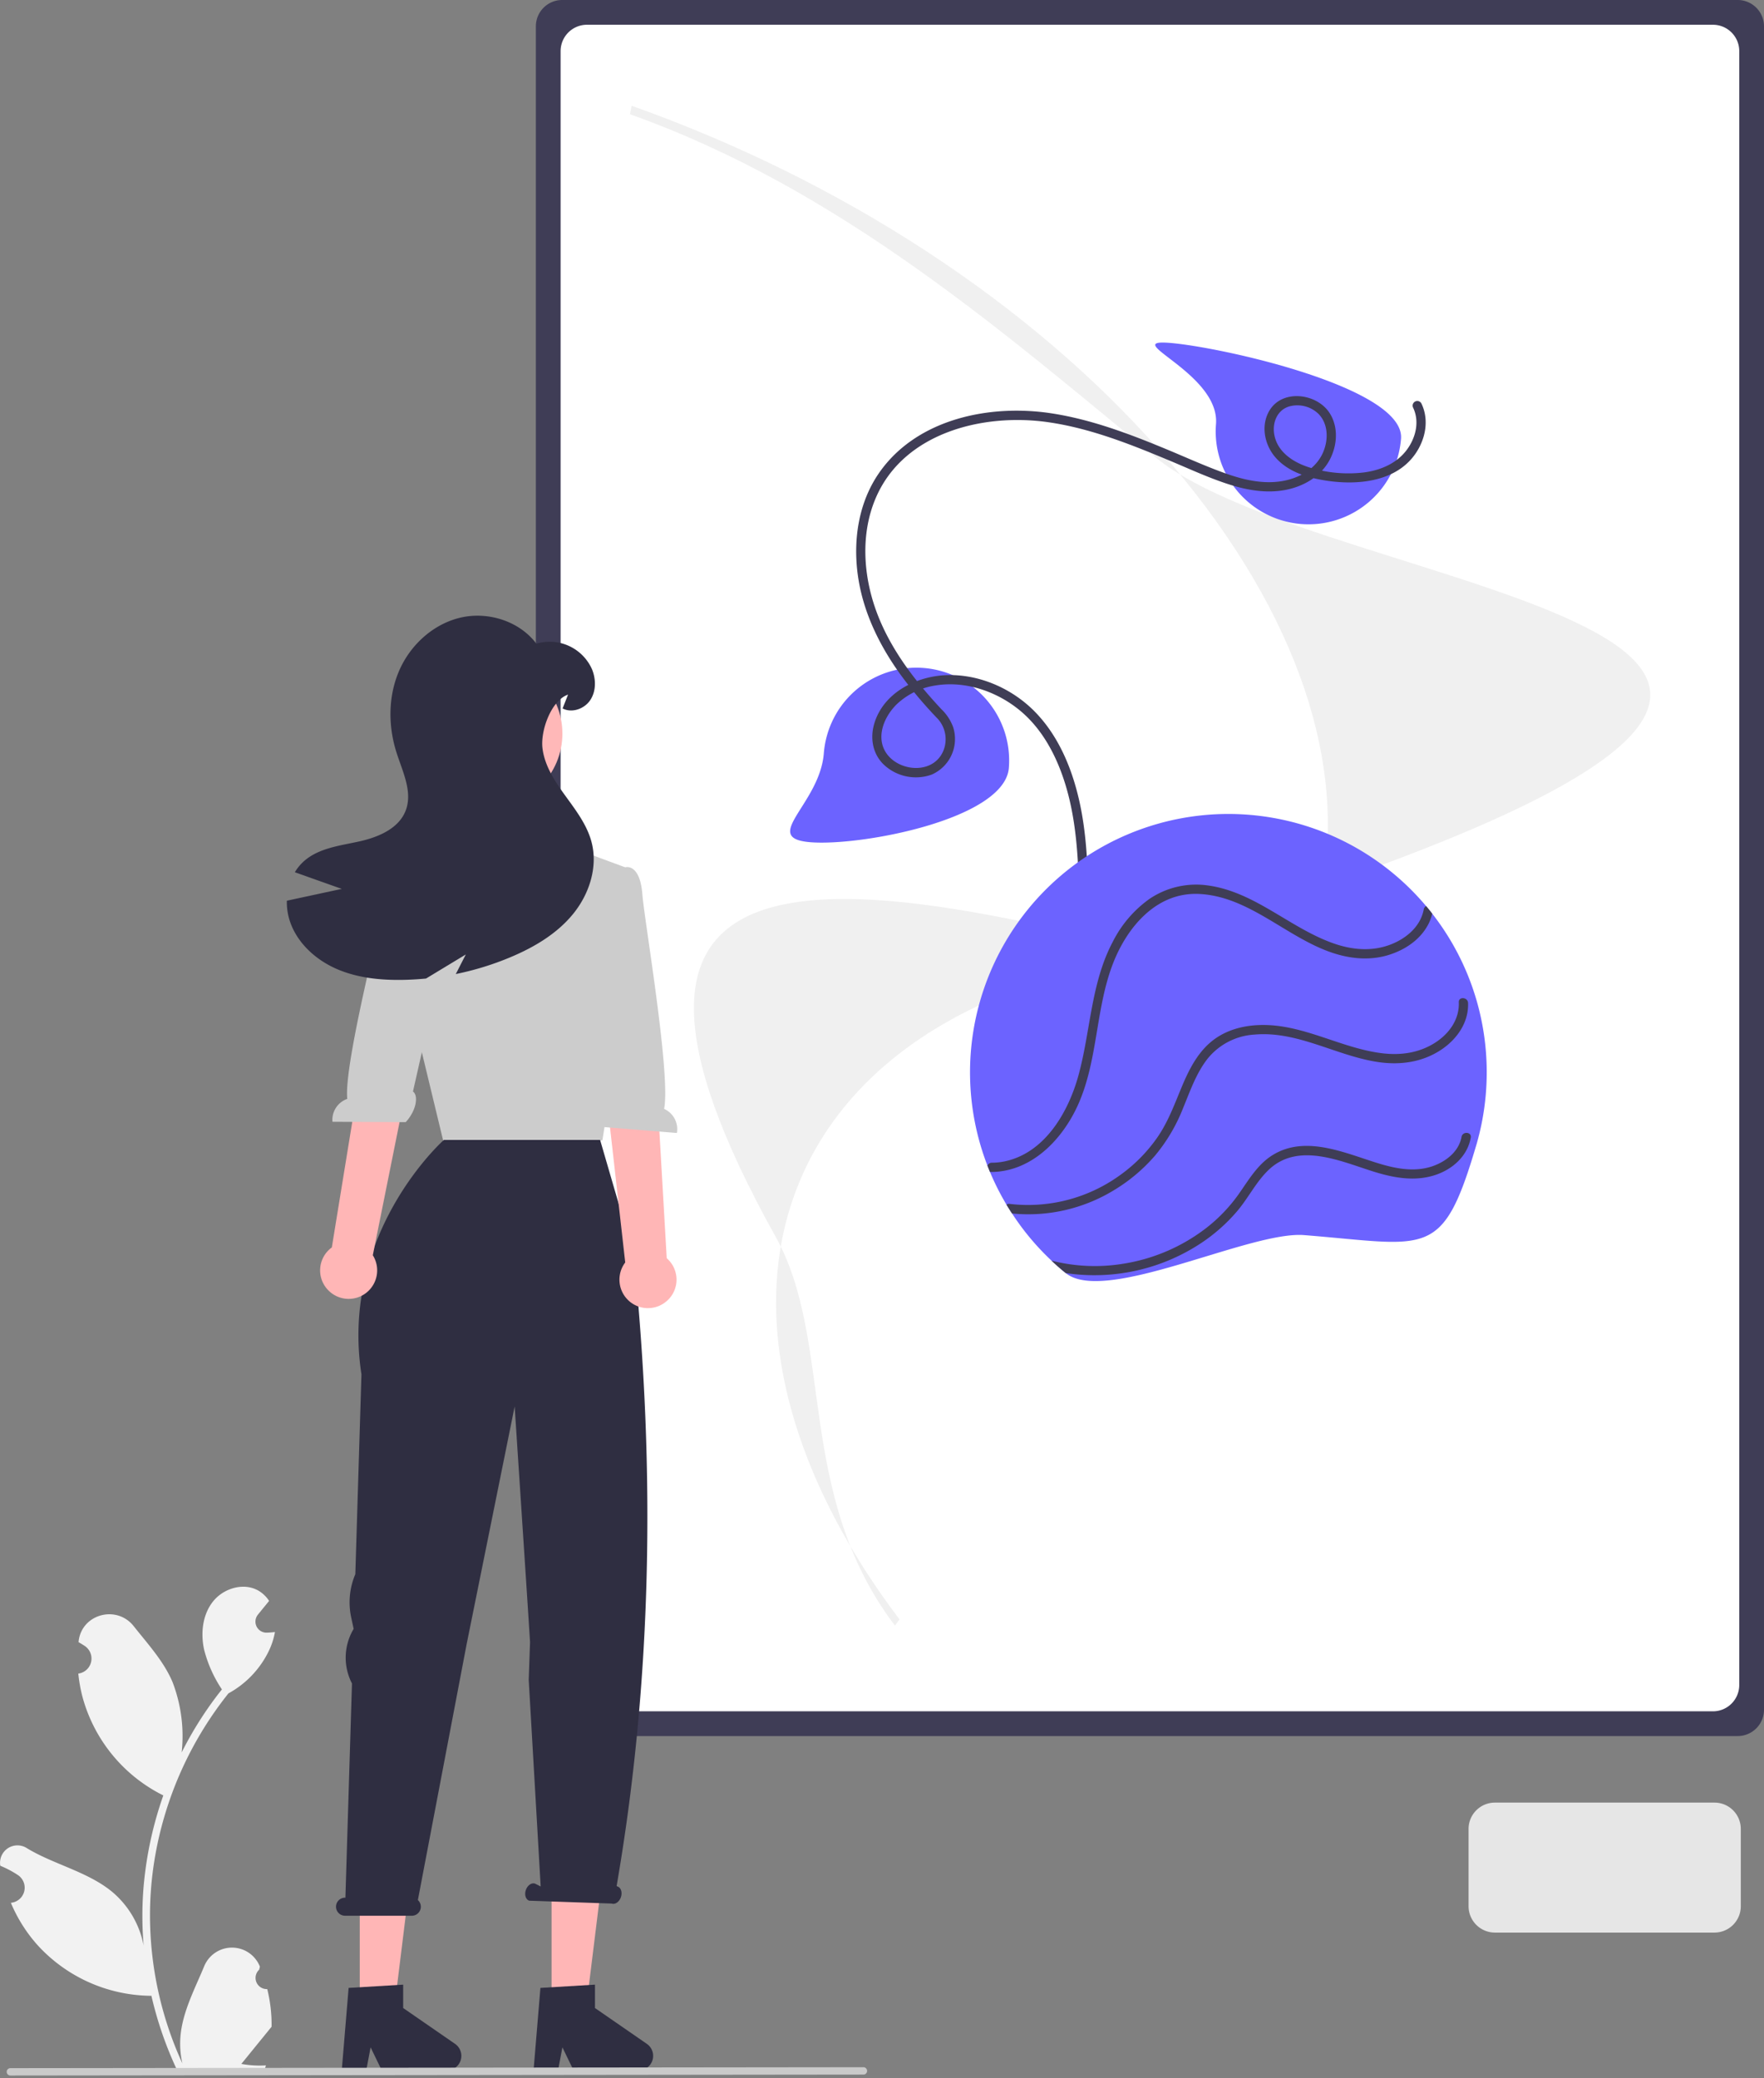<svg xmlns="http://www.w3.org/2000/svg" width="360" height="424" fill="none" viewBox="0 0 360 424">
  <rect x="0" y="0" width="360" height="424" fill="#808080" stroke="none"/>
  <g clip-path="url(#a)">
    <path fill="#3F3D56" d="M354.634 354.178H114.727a5.375 5.375 0 0 1-5.366-5.366V5.366A5.37 5.37 0 0 1 114.727 0h239.907A5.372 5.372 0 0 1 360 5.366v343.446a5.374 5.374 0 0 1-5.366 5.366Z"/>
    <path fill="#fff" d="M349.583 349.127H119.778a5.37 5.37 0 0 1-5.367-5.366V10.417a5.375 5.375 0 0 1 5.367-5.366h229.805a5.372 5.372 0 0 1 5.366 5.366v333.344a5.37 5.37 0 0 1-5.366 5.366Z"/>
    <path fill="#F0F0F0" d="M182.638 331.649c-20.443-26.986-12.336-57.786-24.313-79.273-45.902-82.35 10.62-74.763 74.524-58.749l.153 1.777c-40.673 6.276-67.421 27.209-73.388 57.43-4.636 23.486 3.872 51.024 23.959 77.541l-.935 1.274Z"/>
    <path fill="#F0F0F0" d="m227.543 231.216-.427-1.693c22.819-10.346 20.858-41.16 41.274-48.197 155.519-53.602 2.005-59.647-32.526-88-30.878-25.355-64.531-54.834-107.299-70.016l.341-1.729c42.955 15.25 81.247 40.244 107.819 70.38 26.707 30.287 38.41 62.186 32.954 89.823-4.303 21.793-18.873 38.886-42.136 49.432Z"/>
    <path fill="#6C63FF" d="M165.428 171.826c-10.428-.824 1.877-7.725 2.7-18.153a18.945 18.945 0 0 1 20.374-17.398 18.954 18.954 0 0 1 12.917 6.588 18.946 18.946 0 0 1 4.472 13.793c-.824 10.428-30.036 15.993-40.463 15.17Zm100.123-64.92a18.961 18.961 0 0 1-7.112-2.008 18.955 18.955 0 0 1-9.411-11.026 18.936 18.936 0 0 1-.866-7.34c.823-10.427-19.885-17.403-9.457-16.579 10.428.824 48.043 9.135 47.219 19.563a18.939 18.939 0 0 1-20.373 17.39Z"/>
    <path fill="#3F3D56" d="M288.375 83.135c1.374 2.851.564 6.145-1.251 8.606-2.064 2.8-5.348 4.18-8.716 4.636a26.826 26.826 0 0 1-10.777-.887c-3.371-.974-6.87-3.06-7.566-6.785-.463-2.483.596-5.133 3.175-5.822a6.208 6.208 0 0 1 5.879 1.595c2.141 2.229 1.978 5.806.617 8.394-1.601 3.045-4.803 4.725-8.096 5.28-3.915.659-7.848-.262-11.531-1.572-4.003-1.424-7.886-3.197-11.808-4.826-7.648-3.176-15.461-6.16-23.686-7.425-12.565-1.932-27.476 1.077-35.168 12.092-4.152 5.947-5.328 13.404-4.434 20.499.942 7.481 4.225 14.356 8.572 20.445a86.837 86.837 0 0 0 7.523 9.002 6.205 6.205 0 0 1 1.431 6.754c-2.383 5.855-11.91 3.989-12.62-2.046-.322-2.742 1.208-5.566 3.119-7.426a14.704 14.704 0 0 1 7.84-3.798c6.182-1.032 12.717 1.26 17.442 5.241 5.338 4.498 8.344 11.333 9.927 17.987 1.802 7.575 1.894 15.367 2.065 23.11.176 7.925.477 15.943 2.75 23.591a58.283 58.283 0 0 0 8.447 17.189 60.896 60.896 0 0 0 30.354 22.495 55.8 55.8 0 0 0 9.081 2.127c1.207.179 1.351-1.71.15-1.888-13.431-1.991-25.783-9.264-34.625-19.485a57.745 57.745 0 0 1-10.346-17.247c-2.884-7.6-3.615-15.673-3.85-23.739-.241-8.238-.11-16.551-1.759-24.666-1.458-7.174-4.318-14.438-9.615-19.666-4.67-4.608-11.351-7.46-17.955-7.154-6.144.285-12.713 3.669-14.539 9.937-.857 2.942-.312 6.1 1.934 8.285a9.555 9.555 0 0 0 9.781 2.067 7.926 7.926 0 0 0 4.399-9.694 9.633 9.633 0 0 0-2.375-3.633c-5.542-5.919-10.629-12.544-13.389-20.251-2.574-7.189-3.102-15.459-.133-22.613 5.62-13.542 21.933-17.611 35.221-15.719 8.696 1.24 16.93 4.531 24.985 7.9 4.114 1.719 8.201 3.63 12.467 4.946 3.819 1.179 7.918 1.771 11.853.804 3.434-.843 6.591-2.84 8.255-6.035 1.511-2.902 1.772-6.584-.025-9.427-2.599-4.11-9.774-5.034-12.388-.418-1.735 3.063-.883 6.986 1.396 9.526 2.554 2.848 6.379 4.012 10.04 4.599 6.918 1.11 15.436.237 19.137-6.595 1.525-2.815 1.936-6.171.518-9.114a.95.95 0 0 0-1.728.114.948.948 0 0 0 .022.71Z"/>
    <path fill="#6C63FF" d="M266.124 251.976c-11.058-.873-40.625 14.258-48.629 7.748-1-.807-1.968-1.654-2.903-2.54a52.123 52.123 0 0 1-8.049-9.617 46.612 46.612 0 0 1-1.137-1.799 53.129 53.129 0 0 1-3.379-6.695c-.169-.419-.338-.844-.508-1.269a52.717 52.717 0 0 1 22.328-64.401 52.723 52.723 0 0 1 67.193 11.449c.429.502.844 1.016 1.252 1.543a52.505 52.505 0 0 1 8.995 17.524c0 .007.006.007.006.013a52.925 52.925 0 0 1 .13 29.212l-.001.013c-.061.21-.122.421-.189.631-6.906 23.374-9.84 20.185-35.109 18.188Z"/>
    <path fill="#3F3D56" d="M202.266 239.098a1.011 1.011 0 0 1-.239-.025c-.169-.419-.338-.844-.508-1.269a.95.95 0 0 1 .896-.594 12.963 12.963 0 0 0 2.844-.326c8.099-1.83 12.82-10.121 14.842-17.523 2.482-9.056 2.516-18.787 7.002-27.236a23.928 23.928 0 0 1 7.466-8.726 16.997 16.997 0 0 1 11.84-2.77c9.771 1.292 16.903 8.815 25.974 11.913 3.737 1.277 7.715 1.591 11.452.138 3.175-1.231 6.071-3.662 6.727-7.157a.922.922 0 0 1 .478-.671c.429.502.844 1.016 1.252 1.543a9.265 9.265 0 0 1-.632 1.831c-1.594 3.344-4.773 5.506-8.234 6.588-4.006 1.248-8.174.773-12.072-.625-9.09-3.257-16.567-11.308-26.603-11.81-8.699-.434-14.71 6.717-17.605 14.176-3.579 9.23-3.047 19.575-7.065 28.669-3.162 7.153-9.497 13.841-17.815 13.874Z"/>
    <path fill="#3F3D56" d="M206.543 247.567a45.856 45.856 0 0 1-1.137-1.799.784.784 0 0 1 .633-.159 32.047 32.047 0 0 0 22.856-6.092 31.661 31.661 0 0 0 7.403-7.623c2.099-3.076 3.367-6.535 4.789-9.95 1.399-3.36 3.042-6.758 5.824-9.192 2.837-2.48 6.497-3.521 10.205-3.633 8.785-.262 16.446 4.732 24.997 5.762 3.814.459 7.6-.09 10.865-2.22 2.818-1.842 4.87-4.726 4.738-8.188-.049-1.144 1.617-1.069 1.861-.062a1 1 0 0 1 .027.211c.151 4.027-2.325 7.473-5.584 9.603-3.787 2.481-8.211 3.094-12.639 2.466-8.567-1.221-16.486-6.407-25.35-5.625a13.312 13.312 0 0 0-9.613 4.959c-2.333 2.995-3.565 6.653-5.005 10.124a35.073 35.073 0 0 1-5.657 9.566 34.666 34.666 0 0 1-8.42 7.099 33.576 33.576 0 0 1-20.793 4.753Zm10.952 12.157c-1-.807-1.968-1.654-2.903-2.54a35.83 35.83 0 0 0 14.758.614 37.178 37.178 0 0 0 16.94-7.363 32.579 32.579 0 0 0 6.441-6.736c2.066-2.908 3.872-6.122 6.988-8.048 6.764-4.178 14.86-.359 21.613 1.694 3.525 1.077 7.312 1.807 10.902.615 2.783-.927 5.485-2.981 6.035-6.015.215-1.193 2.11-1.049 1.888.149-.043.225-.092.449-.148.673-.868 3.294-3.564 5.671-6.745 6.826-4.153 1.496-8.454.795-12.579-.462-6.784-2.069-15.65-6.322-21.788-.455-2.589 2.475-4.177 5.826-6.513 8.529a35.162 35.162 0 0 1-7.143 6.326 39.506 39.506 0 0 1-27.746 6.193Z"/>
    <path fill="#E6E6E6" d="M349.899 394.268h-44.825a5.375 5.375 0 0 1-5.366-5.367v-15.783a5.37 5.37 0 0 1 5.366-5.366h44.825a5.369 5.369 0 0 1 5.366 5.366v15.783a5.375 5.375 0 0 1-5.366 5.367Z"/>
    <path fill="#FFB6B6" d="m89.954 211.095 1.183 10.974-.697 14.389 31.873-3.786 2.995-21.577-3.815.038-31.54-.038Z"/>
    <path fill="#CCC" d="m127.985 177.089-9.854-3.645-4.211-6.115-15.147-1.514-9.344 5.985-7.832 3.989.134 20.826 9.005 37.294 32.198-1.263 4.239-26.594s9.845-13.224-.758-20.797l1.57-8.166Z"/>
    <path fill="#FFB6B6" d="M73.421 410.327h6.97l3.315-26.878H73.42v26.878Z"/>
    <path fill="#2F2E41" d="m71.147 405.555 11.133-.665v4.77l10.585 7.31a2.977 2.977 0 0 1 .072 4.852 2.982 2.982 0 0 1-1.765.579H77.918l-2.285-4.718-.892 4.718h-4.997l1.403-16.846Z"/>
    <path fill="#FFB6B6" d="M112.564 410.327h6.969l3.316-26.878h-10.285v26.878Z"/>
    <path fill="#2F2E41" d="m110.29 405.555 11.133-.665v4.77l10.584 7.31a2.976 2.976 0 0 1 1.152 3.338 2.98 2.98 0 0 1-2.845 2.093H117.06l-2.284-4.718-.892 4.718h-4.998l1.404-16.846Zm-39.875-18.406h.076l1.34-43.703a11.426 11.426 0 0 1 .15-10.799l.192-.347-.498-2.307a14.688 14.688 0 0 1 .84-8.84l1.25-40.767c-4.467-28.947 16.82-47.825 16.82-47.825h31.887l6.846 23.52c4.526 44.093 3.705 87.06-3.477 128.688l.196.099c.705.243 1.007 1.22.675 2.181-.331.961-1.172 1.544-1.877 1.3l-16.84-.585c-.705-.244-1.008-1.22-.676-2.182.332-.961 1.173-1.543 1.878-1.3l1.145.579-2.442-42.172.271-7.703-.559-8.738-2.581-39.308-9.77 48.337-9.98 52.358a1.839 1.839 0 0 1-.198 2.877c-.306.21-.67.321-1.04.32H70.414a1.843 1.843 0 0 1-1.302-3.144 1.843 1.843 0 0 1 1.302-.539Z"/>
    <path fill="#FFB6B6" d="M67.1 263.334a5.773 5.773 0 0 1-1.755-4.566 5.783 5.783 0 0 1 2.375-4.277l8.496-52.149 9.964 3.506-10.097 50.235a5.815 5.815 0 0 1-5.197 8.899 5.808 5.808 0 0 1-3.786-1.648Z"/>
    <path fill="#CCC" d="M82.936 175.742s-2.858-1.077-3.895 5.311c-.83 5.113-8.937 35.978-8.17 43.13a4.538 4.538 0 0 0-3.024 4.675l14.95.077c2.288-2.497 2.585-5.509 1.48-6.249l2.068-9.125 9.74-29.441-11.069-7.636-2.08-.742Z"/>
    <path fill="#FFB6B6" d="M135.923 265.554a5.776 5.776 0 0 0 1.638-6.853 5.787 5.787 0 0 0-1.495-2.011l-3.03-52.454-11.175 2.403 5.736 50.918a5.812 5.812 0 0 0 8.326 7.997Z"/>
    <path fill="#CCC" d="M127.682 176.925s2.94-.828 3.424 5.625c.387 5.166 5.808 36.615 4.429 43.673a4.544 4.544 0 0 1 2.61 4.919l-14.9-1.21c-2.066-2.684-2.102-5.711-.937-6.353l-1.276-9.27-7.17-30.169 11.684-6.655 2.136-.56Z"/>
    <path fill="#FFB8B8" d="M99.7 164.739c8.325 0 15.074-6.749 15.074-15.074s-6.749-15.073-15.074-15.073-15.073 6.748-15.073 15.073 6.748 15.074 15.073 15.074Z"/>
    <path fill="#2F2E41" d="M69.743 181.344a9200.52 9200.52 0 0 1-9.57-3.398 9.649 9.649 0 0 1 2.072-2.438c3.037-2.536 7.23-2.994 11.085-3.85 3.862-.855 8.054-2.609 9.466-6.3 1.466-3.837-.66-7.98-1.895-11.891-1.729-5.457-1.692-11.55.624-16.78 2.316-5.231 7.02-9.472 12.606-10.719 5.585-1.24 11.898.783 15.332 5.353a9.454 9.454 0 0 1 11.378 5.268c.801 2.004.825 4.418-.367 6.221-1.191 1.802-3.739 2.725-5.658 1.723l1.112-2.823c-3.44 1.167-5.677 7.387-5.212 10.993.458 3.599 2.56 6.752 4.693 9.691 2.132 2.94 4.405 5.909 5.322 9.423 1.32 5.054-.464 10.578-3.764 14.629-3.3 4.052-7.95 6.801-12.765 8.824a59.185 59.185 0 0 1-11.183 3.447c.684-1.333 1.363-2.665 2.047-3.997l-8.121 4.913c-1.57.153-3.153.245-4.736.275-4.608.08-9.307-.403-13.523-2.242-4.223-1.846-7.932-5.188-9.46-9.533a12.355 12.355 0 0 1-.684-4.375c3.734-.807 7.467-1.612 11.201-2.414Z"/>
    <path fill="#F2F2F2" d="M54.541 405.798a2.287 2.287 0 0 1-2.209-1.399 2.282 2.282 0 0 1 .556-2.555l.156-.622c-.02-.049-.04-.099-.062-.149a6.123 6.123 0 0 0-5.664-3.737 6.124 6.124 0 0 0-5.636 3.779c-1.848 4.451-4.2 8.91-4.78 13.617a18.116 18.116 0 0 0 .318 6.232 72.656 72.656 0 0 1-6.61-30.177c0-2.614.145-5.225.436-7.823.24-2.13.573-4.244 1-6.343A73.496 73.496 0 0 1 46.62 345.47a19.566 19.566 0 0 0 8.135-8.44 14.924 14.924 0 0 0 1.357-4.078 18.52 18.52 0 0 1-1.194.111l-.377.019-.047.002a2.256 2.256 0 0 1-2.12-1.24 2.262 2.262 0 0 1 .264-2.442l.514-.631c.26-.325.525-.643.785-.967.03-.031.058-.064.084-.098.3-.37.598-.733.897-1.103a6.539 6.539 0 0 0-2.143-2.072c-2.993-1.753-7.122-.538-9.284 2.169-2.169 2.707-2.578 6.505-1.825 9.888a26.204 26.204 0 0 0 3.623 8.077c-.162.207-.331.409-.493.616a74.036 74.036 0 0 0-7.721 12.232 30.75 30.75 0 0 0-1.836-14.283c-1.758-4.239-5.051-7.81-7.952-11.475-3.484-4.402-10.628-2.481-11.242 3.1a44.5 44.5 0 0 0-.018.162c.431.243.853.501 1.266.774a3.093 3.093 0 0 1-1.248 5.631l-.063.009a30.8 30.8 0 0 0 .812 4.604 31.698 31.698 0 0 0 15.783 19.867c.253.129.5.259.753.383a75.5 75.5 0 0 0-4.064 19.127 71.62 71.62 0 0 0 .052 11.563l-.02-.137a18.92 18.92 0 0 0-6.46-10.926c-4.971-4.084-11.995-5.588-17.358-8.871a3.554 3.554 0 0 0-3.823-.009 3.55 3.55 0 0 0-1.595 3.608 20.578 20.578 0 0 1 3.596 1.897 3.093 3.093 0 0 1-1.247 5.631l-.063.009-.13.02a30.805 30.805 0 0 0 5.668 8.875 31.725 31.725 0 0 0 23.01 10.096h.006a75.486 75.486 0 0 0 5.07 14.803h18.114c.065-.201.124-.409.182-.611-1.676.106-3.36.006-5.012-.298 1.344-1.649 2.688-3.311 4.032-4.96.03-.031.058-.064.084-.098.682-.844 1.37-1.681 2.052-2.525v-.001a30.145 30.145 0 0 0-.883-7.68Z"/>
    <path fill="#CACACA" d="m176.208 423.239-174.09.194a.756.756 0 0 1-.752-.752.753.753 0 0 1 .752-.752l174.09-.194a.75.75 0 0 1 0 1.504Z"/>
  </g>
  <defs>
    <clipPath id="a">
      <path fill="#fff" d="M0 0h360v423.433H0z"/>
    </clipPath>
  </defs>
</svg>
